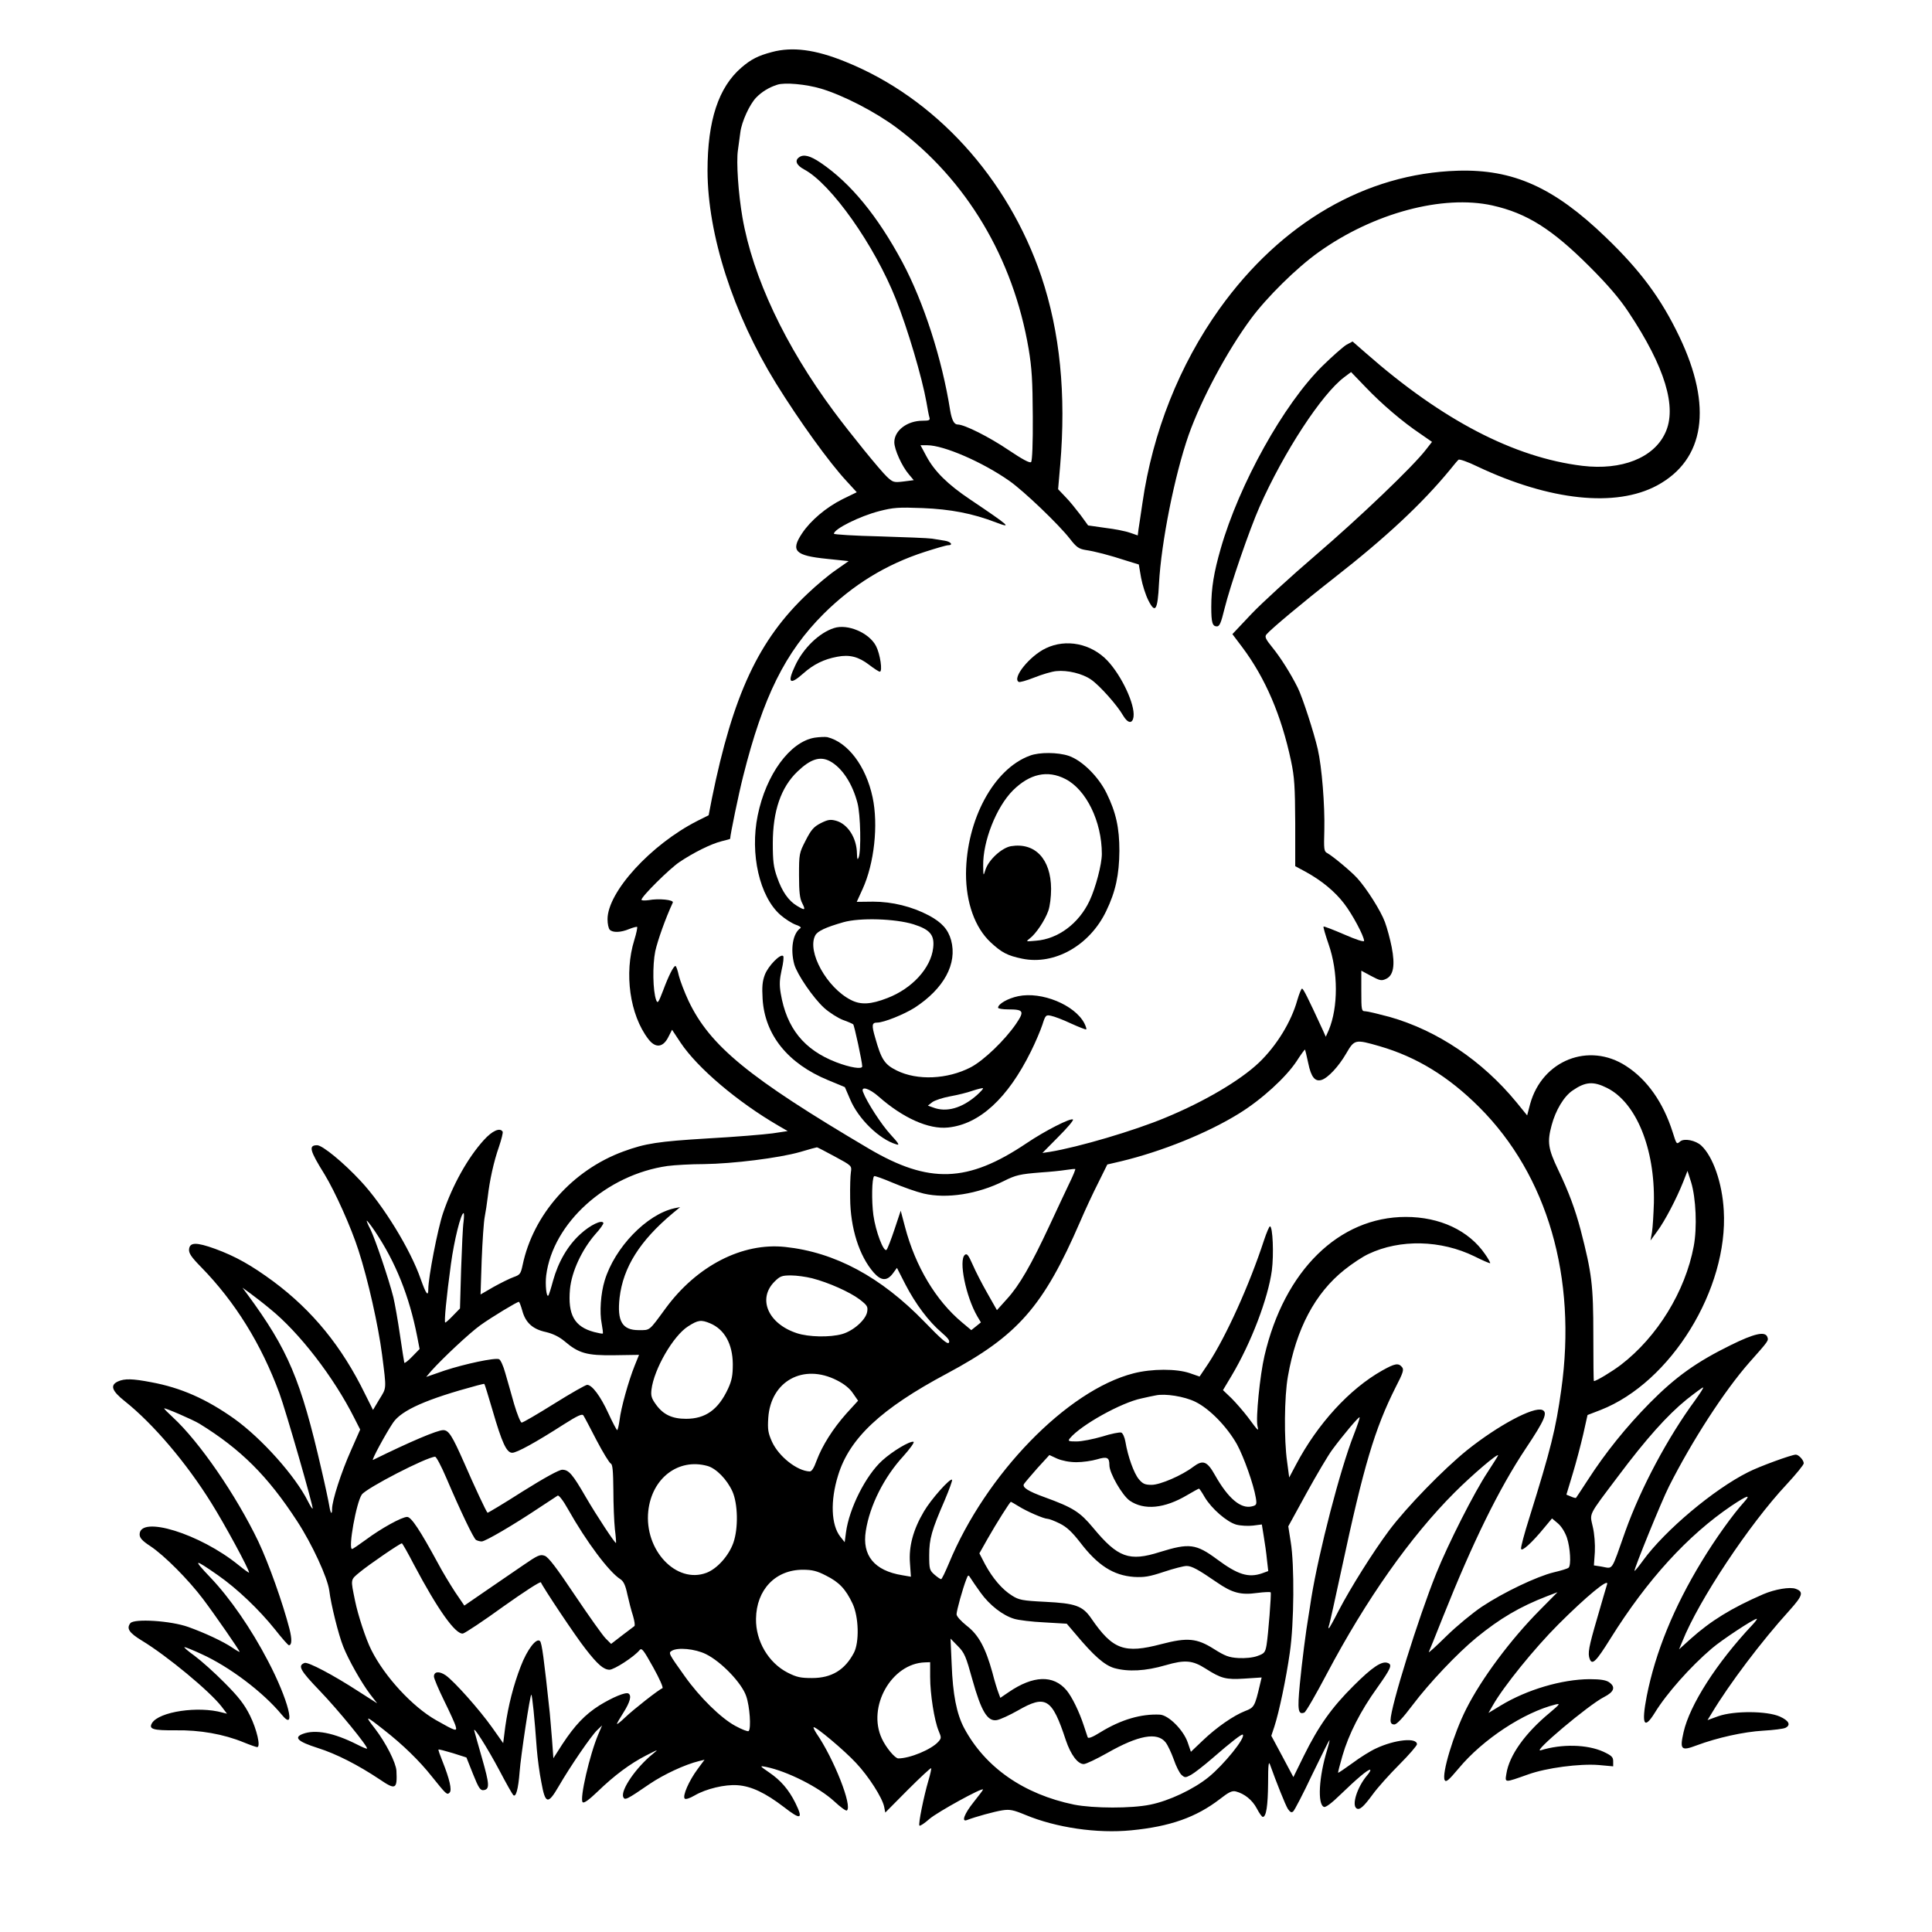 <?xml version="1.0" standalone="no"?>
<!DOCTYPE svg PUBLIC "-//W3C//DTD SVG 20010904//EN"
 "http://www.w3.org/TR/2001/REC-SVG-20010904/DTD/svg10.dtd">
<svg version="1.0" xmlns="http://www.w3.org/2000/svg"
 width="1024pt" height="1024pt" viewBox="0 0 1024 1024"
 preserveAspectRatio="xMidYMid meet">
<g transform="translate(0,1024) scale(0.1,-0.1)"
fill="#000000" stroke="none">
<path d="M4091 9964 c-73 -19 -111 -39 -160 -81 -123 -105 -181 -282 -181
-548 1 -340 136 -759 363 -1127 124 -200 282 -419 373 -517 l55 -60 -76 -37
c-86 -43 -169 -113 -214 -181 -62 -93 -37 -118 132 -135 l115 -12 -67 -47
c-37 -25 -104 -81 -149 -124 -261 -245 -397 -537 -509 -1088 l-17 -88 -60 -30
c-246 -125 -476 -377 -476 -521 0 -24 5 -49 12 -56 16 -16 58 -15 103 4 20 8
39 13 42 11 2 -3 -4 -34 -15 -69 -55 -177 -24 -397 74 -525 37 -49 77 -46 105
8 l21 41 45 -68 c90 -135 303 -315 518 -440 l50 -29 -80 -12 c-44 -6 -199 -19
-345 -27 -262 -16 -329 -26 -446 -69 -270 -99 -478 -334 -534 -602 -10 -47
-14 -52 -48 -64 -20 -7 -68 -31 -106 -52 l-69 -40 6 183 c4 101 11 203 16 228
5 25 12 72 16 105 10 88 32 189 60 268 13 39 22 74 19 79 -14 23 -55 5 -100
-45 -85 -94 -165 -237 -216 -387 -28 -83 -78 -340 -78 -403 0 -42 -12 -26 -40
53 -54 157 -200 394 -319 521 -90 97 -202 189 -230 189 -47 0 -40 -27 39 -154
56 -92 141 -281 180 -403 51 -157 105 -399 125 -553 24 -188 24 -174 -14 -236
l-34 -57 -42 84 c-123 252 -278 442 -486 597 -117 86 -200 133 -309 173 -100
36 -134 35 -138 -2 -2 -21 11 -41 64 -95 180 -184 319 -408 415 -669 33 -89
182 -606 176 -611 -2 -2 -13 15 -25 39 -67 134 -245 333 -390 437 -148 105
-283 165 -441 194 -99 19 -141 20 -176 4 -43 -20 -33 -50 38 -106 149 -119
324 -324 457 -538 69 -110 200 -351 200 -369 0 -3 -25 15 -56 40 -204 166
-524 265 -524 162 0 -18 14 -34 57 -62 74 -49 202 -178 279 -280 64 -85 194
-273 194 -280 0 -2 -17 7 -37 21 -50 34 -149 80 -236 111 -93 33 -285 45 -306
20 -22 -28 -7 -51 60 -92 134 -81 362 -270 424 -351 l28 -37 -24 6 c-129 36
-335 5 -373 -55 -20 -33 5 -40 126 -39 127 2 253 -20 360 -64 34 -14 66 -25
71 -25 20 0 -2 94 -38 167 -29 58 -59 98 -134 173 -53 54 -125 118 -160 144
-35 25 -59 46 -53 46 5 0 45 -16 88 -36 149 -67 329 -203 427 -322 80 -98 35
80 -73 285 -89 171 -202 334 -304 441 -96 101 -90 103 39 13 102 -71 219 -183
303 -288 36 -46 69 -83 73 -83 16 0 17 32 3 87 -35 136 -110 347 -165 463
-118 246 -313 529 -453 658 -25 23 -46 44 -46 47 0 6 153 -60 187 -81 219
-135 362 -277 518 -517 79 -121 161 -299 170 -367 9 -74 49 -235 74 -297 27
-69 96 -191 142 -252 l38 -49 -97 62 c-137 89 -270 159 -288 152 -37 -14 -25
-38 82 -149 97 -101 257 -297 249 -305 -2 -2 -26 8 -53 22 -123 62 -220 81
-287 56 -50 -19 -27 -41 80 -75 98 -31 213 -90 327 -166 85 -58 94 -53 89 46
-3 43 -55 146 -113 222 -57 73 -53 73 47 -6 100 -78 189 -165 253 -246 78 -97
81 -100 95 -86 13 13 0 71 -38 166 -13 32 -23 60 -21 62 2 2 36 -7 76 -19 l72
-23 35 -88 c30 -75 39 -88 57 -85 32 5 30 31 -9 168 -20 69 -38 134 -41 145
-10 36 67 -85 133 -209 35 -67 68 -125 73 -130 14 -15 27 31 34 124 6 82 56
413 62 408 5 -6 17 -121 29 -289 4 -48 14 -126 24 -175 21 -117 35 -120 92
-22 60 104 173 269 204 298 l26 25 -20 -47 c-46 -108 -100 -343 -83 -360 7 -7
33 12 79 56 89 86 172 148 258 192 65 33 67 34 35 8 -88 -71 -171 -191 -157
-228 8 -20 18 -15 142 70 73 49 183 101 260 120 l29 7 -37 -50 c-46 -62 -81
-143 -68 -156 5 -5 26 1 53 17 60 35 160 59 227 54 73 -5 148 -41 246 -116 90
-70 103 -65 61 21 -35 71 -78 121 -140 163 -51 35 -51 36 -16 29 113 -23 279
-107 361 -182 32 -30 62 -52 67 -49 32 20 -69 276 -161 409 -10 16 -17 30 -15
32 8 8 163 -122 225 -189 67 -71 139 -184 149 -232 l6 -31 119 120 c66 66 122
118 124 115 2 -2 -4 -31 -14 -64 -25 -85 -55 -233 -48 -240 3 -4 28 13 54 36
42 36 283 169 283 155 0 -3 -23 -33 -50 -67 -48 -60 -66 -106 -36 -95 46 18
149 46 189 52 39 6 58 2 121 -24 163 -68 381 -100 562 -82 206 20 344 69 470
166 46 36 64 45 84 40 46 -12 87 -45 111 -90 13 -25 27 -45 32 -45 18 0 27 59
28 178 0 102 3 121 11 97 31 -87 81 -213 94 -233 12 -17 19 -21 28 -13 7 6 53
94 101 196 49 101 90 183 91 182 2 -2 -4 -25 -12 -52 -44 -142 -52 -289 -17
-302 9 -4 42 21 86 64 90 87 145 133 158 133 6 0 -2 -15 -17 -32 -51 -61 -81
-156 -54 -173 16 -10 36 7 86 75 26 36 90 107 141 158 51 51 93 100 93 107 0
37 -117 25 -217 -22 -29 -13 -85 -48 -125 -78 -40 -29 -74 -52 -76 -51 -1 2 9
42 23 90 33 114 96 238 184 360 73 103 82 123 56 132 -31 12 -82 -22 -181
-121 -116 -115 -186 -214 -264 -372 l-55 -112 -58 109 -59 110 16 48 c25 76
63 257 82 392 23 155 25 466 5 587 l-13 83 97 177 c54 98 115 201 136 229 56
76 140 176 145 172 2 -3 -12 -44 -31 -93 -72 -183 -185 -619 -225 -865 -5 -36
-12 -76 -14 -90 -14 -80 -36 -253 -47 -368 -13 -136 -9 -162 24 -149 8 3 61
95 119 205 209 395 443 727 678 962 92 92 230 210 230 196 0 -2 -25 -42 -55
-88 -71 -107 -209 -379 -273 -538 -95 -236 -242 -708 -242 -777 0 -16 6 -23
20 -23 13 0 45 34 97 103 89 118 237 274 338 357 125 102 230 164 375 220 l55
21 -92 -93 c-156 -157 -311 -365 -392 -526 -67 -132 -131 -346 -114 -377 7
-13 21 -1 74 62 128 154 345 297 514 339 26 6 22 1 -30 -43 -132 -109 -216
-227 -231 -324 -8 -49 -12 -49 115 -4 97 35 273 58 374 50 l77 -7 0 27 c0 22
-8 30 -53 51 -85 38 -218 42 -331 7 -50 -15 254 241 335 282 55 28 63 54 27
79 -16 11 -46 16 -103 16 -147 -1 -331 -55 -470 -139 l-66 -40 23 40 c56 99
220 302 347 429 149 149 268 247 259 214 -3 -10 -27 -90 -52 -178 -46 -157
-52 -190 -40 -220 13 -33 34 -12 110 110 195 312 409 546 641 703 84 56 106
63 67 20 -59 -65 -153 -196 -225 -315 -148 -243 -245 -481 -291 -713 -29 -150
-15 -182 42 -90 63 103 189 245 303 342 51 44 222 157 238 157 4 0 -7 -15 -23
-32 -190 -202 -332 -424 -365 -569 -21 -93 -13 -101 69 -70 110 41 250 72 353
78 55 3 108 10 118 15 30 15 19 38 -30 60 -68 30 -242 31 -325 2 l-58 -21 22
36 c93 155 264 382 412 545 71 79 77 99 33 115 -30 11 -109 -2 -172 -29 -168
-73 -278 -141 -384 -236 l-62 -56 18 43 c86 216 355 621 552 831 50 54 91 104
91 112 0 17 -27 46 -42 46 -22 0 -195 -63 -253 -93 -182 -91 -440 -308 -556
-467 -24 -33 -44 -58 -46 -56 -5 5 143 369 182 446 122 242 294 508 427 659
104 117 102 115 95 135 -12 31 -69 18 -193 -43 -183 -90 -292 -168 -429 -306
-127 -129 -235 -263 -330 -410 -32 -49 -60 -92 -62 -94 -1 -2 -14 1 -27 7
l-24 10 33 109 c18 59 43 154 56 210 l23 103 70 27 c372 146 677 641 652 1058
-8 145 -57 285 -119 343 -30 28 -91 40 -112 22 -19 -16 -19 -17 -40 50 -50
157 -135 278 -247 350 -197 128 -444 30 -508 -201 l-16 -61 -57 70 c-181 220
-419 380 -672 452 -60 16 -118 30 -129 30 -20 0 -21 5 -21 108 l0 107 52 -28
c47 -25 55 -27 80 -15 38 18 48 71 29 168 -8 41 -24 101 -36 133 -22 60 -97
178 -147 233 -33 36 -129 116 -158 132 -18 9 -19 19 -16 124 3 129 -13 333
-35 428 -20 87 -81 275 -106 325 -38 76 -91 160 -135 214 -35 43 -41 56 -31
68 22 27 193 170 358 299 274 214 467 394 615 574 20 25 40 49 45 53 4 5 50
-11 101 -36 383 -181 733 -218 952 -100 253 137 295 418 118 788 -97 203 -206
350 -390 527 -275 265 -491 362 -786 353 -486 -15 -934 -275 -1261 -731 -213
-298 -355 -655 -409 -1030 -9 -60 -18 -123 -21 -140 l-4 -32 -40 14 c-22 8
-81 20 -132 26 l-91 13 -40 55 c-23 30 -58 74 -80 96 l-39 41 11 127 c32 377
-1 706 -100 1001 -178 524 -564 947 -1039 1138 -160 65 -281 80 -389 51z m261
-194 c117 -35 286 -122 399 -206 371 -276 619 -691 701 -1173 17 -102 21 -169
22 -358 1 -143 -3 -236 -9 -242 -7 -7 -47 15 -120 64 -102 69 -233 135 -269
135 -19 0 -31 23 -40 75 -43 273 -140 573 -253 785 -132 246 -275 420 -433
527 -56 38 -91 47 -115 29 -24 -17 -14 -42 27 -64 143 -76 373 -402 486 -687
63 -158 139 -416 162 -545 6 -36 13 -73 16 -82 5 -15 -1 -18 -36 -18 -82 0
-150 -52 -150 -114 0 -38 40 -127 77 -170 l26 -31 -54 -7 c-51 -6 -56 -5 -88
25 -37 35 -196 231 -282 347 -258 348 -429 711 -484 1028 -22 128 -33 293 -24
355 4 28 10 72 13 96 7 56 49 148 84 184 28 29 67 54 112 68 39 13 151 3 232
-21z m3558 -619 c183 -41 316 -125 516 -325 98 -98 160 -171 206 -241 193
-290 258 -505 194 -640 -61 -132 -231 -199 -439 -174 -362 44 -743 242 -1147
597 l-71 62 -32 -17 c-17 -10 -75 -61 -128 -113 -205 -202 -441 -626 -539
-968 -36 -125 -50 -209 -50 -309 0 -83 6 -103 30 -103 14 0 22 19 40 93 31
125 131 416 186 541 129 291 330 598 449 687 l36 27 77 -80 c86 -90 196 -184
290 -247 l62 -43 -32 -41 c-68 -89 -354 -362 -584 -559 -133 -114 -287 -255
-342 -313 l-100 -106 52 -69 c123 -164 208 -363 259 -604 18 -85 21 -136 22
-329 l0 -228 54 -29 c86 -47 156 -105 205 -169 44 -57 106 -173 106 -198 0 -7
-44 7 -105 34 -58 25 -107 44 -110 42 -2 -3 10 -45 27 -94 51 -146 51 -334 1
-454 l-16 -36 -18 40 c-77 167 -101 215 -108 215 -4 0 -15 -27 -25 -61 -32
-115 -110 -242 -203 -331 -100 -95 -290 -207 -496 -292 -165 -69 -460 -156
-612 -181 l-40 -6 84 85 c47 47 82 88 78 92 -10 11 -148 -59 -247 -126 -311
-209 -516 -216 -835 -28 -637 376 -843 545 -956 784 -21 45 -44 105 -51 133
-6 28 -14 51 -18 51 -10 0 -36 -51 -65 -129 -25 -65 -29 -72 -37 -52 -18 49
-20 185 -5 259 13 58 54 174 93 258 7 15 -75 23 -128 13 -21 -3 -38 -2 -38 2
0 17 146 162 200 199 74 50 168 97 224 111 25 6 46 12 46 13 0 20 46 242 69
332 106 422 223 657 426 860 156 155 332 263 537 329 59 19 114 35 123 35 29
0 15 19 -17 24 -18 3 -49 8 -68 11 -19 3 -144 8 -277 12 -134 3 -243 10 -243
14 0 25 136 93 241 120 74 19 101 21 229 16 148 -6 264 -28 389 -76 89 -34 72
-19 -136 121 -121 81 -190 150 -233 230 l-31 58 36 0 c87 0 293 -89 435 -189
76 -53 262 -231 321 -307 34 -44 47 -53 82 -59 49 -7 126 -27 218 -57 l65 -20
12 -70 c7 -38 24 -91 38 -119 37 -74 50 -55 57 88 12 220 83 575 157 787 67
189 203 444 330 616 84 114 243 271 360 354 290 207 657 305 920 247z m-598
-4456 c196 -57 365 -160 529 -324 361 -361 518 -902 434 -1497 -29 -209 -55
-313 -169 -678 -26 -82 -46 -156 -44 -165 3 -17 57 31 124 113 l40 48 31 -26
c19 -16 38 -47 48 -76 18 -54 23 -146 9 -159 -5 -5 -41 -16 -80 -25 -89 -22
-264 -105 -380 -182 -49 -33 -133 -102 -187 -155 -54 -53 -96 -92 -94 -85 3 6
37 90 75 186 158 396 296 678 439 893 101 151 118 192 87 204 -47 18 -234 -82
-398 -213 -125 -101 -319 -300 -413 -425 -87 -117 -205 -305 -268 -426 -26
-51 -49 -93 -52 -93 -3 0 -2 8 2 18 3 9 33 143 66 297 117 546 175 741 286
962 40 77 45 94 34 107 -19 23 -37 20 -105 -18 -174 -98 -343 -283 -457 -499
l-36 -68 -11 83 c-17 118 -15 346 4 452 44 253 144 442 300 566 40 32 97 70
128 84 167 79 383 74 561 -13 44 -22 81 -38 83 -36 2 2 -10 24 -27 48 -86 125
-239 197 -420 197 -354 0 -644 -284 -749 -736 -24 -102 -47 -332 -37 -373 7
-30 5 -28 -52 49 -23 30 -62 75 -86 99 l-45 43 46 77 c103 173 193 409 213
557 11 85 5 234 -10 234 -4 0 -18 -33 -31 -72 -78 -239 -201 -510 -295 -654
l-47 -70 -52 18 c-70 24 -201 24 -298 -1 -352 -90 -784 -535 -979 -1008 -19
-45 -37 -83 -41 -83 -4 0 -20 11 -35 24 -26 23 -28 29 -28 103 0 87 13 132 82
291 24 57 42 106 39 109 -10 10 -111 -103 -149 -168 -57 -96 -81 -186 -74
-274 l5 -72 -46 8 c-148 24 -214 105 -193 235 21 135 97 285 198 395 36 40 61
75 55 77 -19 6 -112 -50 -166 -99 -88 -80 -175 -254 -192 -380 l-7 -53 -23 29
c-49 62 -54 190 -12 325 60 197 228 354 577 540 376 201 511 355 706 805 26
61 69 153 96 206 l48 97 73 17 c216 52 457 149 625 253 120 74 248 191 305
277 23 36 43 63 45 62 1 -2 9 -34 17 -72 15 -74 36 -99 70 -89 34 10 91 71
131 140 44 76 48 76 177 39z m1205 -221 c155 -77 255 -321 249 -609 -2 -60 -6
-130 -10 -155 l-8 -45 35 48 c41 55 103 174 138 262 l23 59 19 -59 c26 -85 33
-241 14 -341 -45 -239 -193 -480 -386 -628 -46 -35 -130 -86 -143 -86 -2 0 -3
109 -3 243 0 267 -8 328 -67 557 -29 110 -63 202 -119 319 -54 113 -59 148
-35 237 21 79 65 153 111 184 68 47 110 50 182 14z m-4092 -364 c89 -48 90
-49 85 -82 -3 -18 -5 -80 -4 -138 1 -159 48 -307 125 -395 39 -44 70 -46 101
-5 l22 30 45 -88 c54 -104 123 -196 191 -254 36 -31 46 -45 39 -55 -8 -9 -40
19 -130 112 -230 237 -473 368 -738 396 -227 24 -467 -100 -632 -324 -91 -124
-82 -117 -144 -117 -87 0 -115 47 -101 172 19 161 107 301 281 447 l40 33 -30
-6 c-147 -32 -317 -208 -370 -383 -21 -68 -28 -169 -16 -228 5 -27 8 -51 6
-53 -2 -2 -23 2 -46 8 -105 28 -140 92 -128 227 9 94 63 209 134 291 26 28 45
56 43 60 -7 19 -70 -11 -122 -59 -67 -61 -117 -147 -145 -248 -11 -41 -22 -76
-25 -78 -10 -10 -17 60 -11 107 35 278 319 534 643 580 38 5 125 10 193 10
154 2 396 32 509 64 47 14 87 25 90 25 3 0 45 -22 95 -49z m1245 -137 c-18
-37 -66 -140 -107 -228 -98 -210 -160 -318 -226 -390 l-53 -59 -51 90 c-28 49
-63 117 -78 152 -22 50 -30 60 -41 51 -34 -28 5 -221 66 -326 l19 -32 -26 -21
-25 -20 -49 41 c-139 116 -247 297 -302 505 l-23 87 -33 -99 c-18 -54 -37
-103 -42 -108 -15 -16 -58 97 -70 184 -10 76 -8 194 4 206 3 3 47 -13 99 -35
52 -22 125 -48 163 -57 123 -29 287 -3 425 66 64 32 85 37 199 46 47 3 105 9
130 13 25 4 48 6 50 5 2 -2 -11 -34 -29 -71z m-3213 -208 c-4 -25 -9 -138 -13
-252 l-6 -208 -36 -37 c-20 -21 -39 -38 -42 -38 -7 0 6 134 30 310 17 126 53
270 67 270 3 0 3 -20 0 -45z m-469 -52 c109 -163 181 -342 223 -556 l13 -67
-40 -41 c-21 -22 -40 -36 -41 -32 -1 4 -12 70 -23 147 -11 76 -27 166 -35 200
-25 99 -96 307 -121 359 -14 26 -22 47 -20 47 3 0 23 -26 44 -57z m2316 -248
c89 -23 200 -73 252 -112 41 -32 45 -38 40 -67 -8 -42 -73 -100 -133 -117 -64
-18 -177 -16 -240 5 -152 50 -209 182 -118 273 29 29 39 33 87 33 30 0 80 -7
112 -15z m-2873 -162 c155 -125 338 -362 447 -579 l31 -61 -49 -111 c-51 -114
-100 -265 -100 -310 0 -34 -8 -25 -15 18 -3 19 -21 105 -41 190 -110 479 -177
636 -393 930 l-26 35 40 -29 c22 -16 70 -53 106 -83z m1337 -9 c17 -64 55 -99
125 -114 38 -9 70 -25 97 -47 77 -66 119 -78 266 -76 l131 2 -23 -57 c-33 -82
-73 -226 -80 -288 -4 -30 -10 -54 -13 -54 -3 1 -24 40 -46 88 -42 92 -87 152
-113 152 -8 0 -87 -45 -175 -100 -88 -55 -165 -100 -172 -100 -6 0 -24 44 -40
98 -15 53 -36 128 -47 165 -10 37 -25 70 -33 73 -22 9 -181 -25 -288 -60 l-98
-34 27 32 c64 71 203 201 260 242 60 43 194 124 204 124 3 0 11 -21 18 -46z
m996 -68 c76 -32 119 -109 120 -216 0 -60 -5 -86 -25 -130 -52 -112 -120 -160
-223 -160 -73 0 -120 22 -158 74 -25 34 -29 48 -25 81 13 108 115 285 194 335
53 34 69 36 117 16z m672 -302 c38 -19 68 -43 85 -69 l27 -39 -62 -68 c-72
-81 -128 -170 -158 -250 -14 -39 -26 -58 -37 -57 -67 3 -163 79 -199 157 -21
47 -24 65 -20 127 13 195 186 290 364 199z m-1826 -157 c51 -176 75 -227 105
-227 24 0 123 54 274 151 71 45 96 57 103 47 5 -7 36 -66 70 -132 34 -65 68
-120 75 -123 10 -4 13 -39 14 -142 0 -75 4 -167 8 -206 5 -38 7 -71 6 -73 -4
-5 -103 145 -160 243 -70 121 -90 145 -125 145 -17 0 -95 -43 -210 -115 -100
-64 -184 -114 -186 -113 -8 8 -70 141 -124 265 -64 145 -82 173 -111 173 -31
0 -175 -61 -372 -158 -11 -5 67 139 106 197 45 67 179 126 447 198 19 5 36 9
37 8 2 -1 21 -63 43 -138z m6375 52 c-146 -199 -287 -463 -370 -694 -78 -221
-63 -199 -128 -188 l-39 6 5 71 c2 41 -2 97 -11 134 -16 74 -28 52 134 267
149 199 261 324 363 407 47 37 86 66 88 64 3 -2 -17 -32 -42 -67z m-2649 -9
c75 -37 166 -130 220 -225 37 -68 88 -212 100 -283 6 -36 4 -40 -20 -46 -59
-15 -126 41 -196 165 -42 75 -64 83 -115 45 -60 -46 -176 -96 -221 -96 -35 0
-47 5 -68 30 -26 31 -58 120 -71 198 -4 24 -14 46 -22 49 -8 3 -54 -6 -101
-21 -48 -14 -109 -26 -136 -26 -44 0 -47 2 -35 17 58 70 272 189 379 211 30 7
64 14 75 16 50 11 152 -5 211 -34z m-631 -320 c33 0 82 7 109 15 54 16 66 11
66 -31 0 -42 68 -160 108 -188 76 -52 184 -42 305 30 32 19 60 34 62 34 2 0
16 -20 30 -45 37 -62 118 -132 168 -146 23 -6 63 -8 88 -5 l47 6 10 -62 c6
-35 14 -91 17 -124 l7 -61 -33 -12 c-72 -25 -129 -7 -238 74 -112 83 -148 87
-303 39 -163 -52 -223 -30 -354 128 -70 84 -105 107 -259 163 -86 31 -118 52
-108 69 5 8 37 45 71 84 l64 70 41 -19 c26 -11 65 -19 102 -19z m-3340 -82
c77 -180 145 -322 158 -330 7 -4 20 -8 30 -8 19 0 168 87 307 180 47 31 90 59
96 63 6 3 29 -26 54 -71 98 -174 218 -334 278 -372 17 -11 27 -32 37 -80 8
-36 21 -87 30 -114 8 -28 12 -52 7 -55 -4 -3 -34 -26 -66 -50 l-57 -44 -29 29
c-16 16 -89 119 -163 229 -97 145 -141 203 -160 209 -24 9 -37 3 -114 -50 -49
-33 -138 -95 -200 -137 l-112 -77 -49 72 c-26 40 -68 109 -91 153 -94 173
-141 245 -163 245 -28 0 -137 -60 -219 -121 -37 -27 -69 -49 -73 -49 -22 0 23
250 52 289 26 35 342 198 388 200 6 1 33 -50 59 -111z m1385 62 c46 -13 103
-71 132 -135 29 -65 32 -195 5 -272 -24 -68 -85 -137 -142 -159 -160 -61 -331
120 -309 327 19 175 160 282 314 239z m1648 -213 c44 -28 135 -67 154 -67 8 0
37 -11 65 -25 38 -19 65 -45 108 -100 93 -122 176 -175 285 -183 54 -3 81 1
159 27 51 17 105 31 120 31 28 0 62 -19 161 -87 81 -56 127 -68 213 -56 38 5
70 6 72 3 4 -7 -13 -225 -22 -279 -7 -40 -12 -45 -48 -58 -24 -9 -65 -13 -101
-11 -51 3 -71 11 -130 48 -90 57 -140 62 -278 26 -197 -52 -258 -30 -372 136
-46 67 -84 80 -244 88 -122 6 -140 10 -176 33 -52 32 -103 92 -143 166 l-30
58 44 78 c46 81 118 195 123 195 1 0 19 -10 40 -23z m-3204 -310 c126 -238
221 -372 260 -365 12 3 109 67 215 144 110 78 196 134 198 127 8 -22 185 -288
236 -352 65 -84 96 -110 127 -111 25 0 130 68 159 103 12 15 20 5 73 -90 34
-61 55 -109 49 -111 -18 -6 -153 -112 -198 -155 -24 -23 -43 -38 -43 -34 0 4
16 31 35 61 34 54 44 89 26 100 -15 9 -84 -20 -154 -63 -77 -49 -130 -105
-196 -205 l-48 -75 -7 97 c-4 53 -10 117 -12 142 -31 291 -42 372 -52 382 -19
19 -68 -45 -102 -134 -39 -101 -66 -208 -82 -320 l-11 -87 -58 82 c-68 96
-200 244 -246 277 -35 24 -63 21 -63 -6 0 -10 24 -67 54 -128 30 -61 58 -122
61 -135 9 -30 0 -27 -104 32 -125 71 -272 230 -343 372 -29 57 -71 186 -86
260 -24 118 -26 110 26 153 47 39 212 152 222 152 3 0 32 -51 64 -113z m2184
-58 c70 -35 104 -71 141 -149 33 -71 36 -204 7 -260 -48 -91 -118 -134 -222
-134 -60 0 -81 4 -130 29 -101 52 -169 167 -167 285 2 154 103 260 248 260 49
0 75 -6 123 -31z m819 -90 c48 -67 118 -121 178 -139 22 -7 94 -16 160 -19
l119 -7 46 -54 c98 -117 153 -165 205 -181 75 -21 167 -16 273 15 103 30 143
26 212 -18 83 -53 108 -59 205 -53 l92 6 -10 -42 c-26 -111 -30 -118 -78 -136
-61 -24 -151 -86 -225 -157 l-62 -59 -17 50 c-23 66 -101 144 -147 147 -99 5
-206 -26 -315 -93 -43 -27 -65 -35 -68 -27 -2 7 -12 36 -21 63 -24 73 -62 151
-91 186 -70 83 -177 79 -307 -10 l-44 -30 -10 27 c-6 15 -21 63 -32 107 -36
130 -73 200 -136 248 -31 25 -54 50 -54 61 0 19 33 138 52 186 9 24 11 24 22
6 6 -10 30 -45 53 -77z m-43 -462 c47 -168 80 -222 129 -214 18 3 68 26 112
51 148 85 181 65 254 -157 26 -77 63 -127 95 -127 12 0 68 27 125 59 165 94
265 112 309 56 11 -14 30 -54 43 -90 12 -36 31 -73 41 -82 18 -16 21 -16 51 0
18 10 68 49 112 87 100 87 157 131 162 126 16 -16 -100 -159 -181 -225 -80
-65 -210 -126 -309 -146 -101 -21 -301 -20 -404 0 -267 55 -471 197 -583 406
-40 76 -60 178 -66 339 l-6 135 39 -40 c35 -35 43 -55 77 -178z m-1413 136
c82 -40 191 -154 214 -223 19 -54 27 -172 13 -185 -4 -4 -35 8 -70 27 -75 40
-189 151 -269 264 -85 119 -87 123 -69 134 31 20 124 11 181 -17z m1189 -122
c0 -90 22 -230 45 -285 15 -36 15 -39 -2 -58 -37 -41 -150 -88 -212 -88 -17 0
-65 57 -87 105 -79 168 51 399 229 404 l27 1 0 -79z"/>
<path d="M4420 6911 c-78 -25 -162 -106 -205 -198 -44 -93 -30 -107 43 -42 54
48 109 75 179 88 66 13 114 0 170 -43 26 -20 51 -36 56 -36 16 0 2 94 -20 136
-36 70 -151 119 -223 95z"/>
<path d="M5543 6804 c-86 -41 -179 -157 -144 -178 5 -4 42 7 83 23 40 16 93
32 117 34 59 6 138 -13 184 -45 44 -30 139 -136 170 -191 25 -42 50 -45 55 -5
8 65 -63 216 -138 296 -86 91 -219 118 -327 66z"/>
<path d="M4317 6330 c-130 -22 -257 -195 -301 -412 -42 -204 10 -430 120 -527
25 -22 62 -45 81 -52 19 -6 31 -14 26 -18 -41 -27 -55 -112 -33 -193 16 -54
100 -177 158 -230 29 -26 74 -54 100 -64 26 -9 50 -20 54 -23 6 -5 48 -200 48
-223 0 -17 -65 -6 -138 22 -171 66 -263 181 -294 365 -8 47 -6 74 5 125 9 36
12 69 8 73 -14 14 -79 -52 -97 -99 -13 -34 -16 -63 -12 -129 12 -191 134 -342
347 -430 l89 -37 28 -65 c43 -103 155 -212 244 -238 20 -7 15 3 -30 52 -48 52
-126 172 -146 226 -12 32 33 19 83 -25 128 -113 265 -175 368 -164 166 17 316
154 439 403 24 48 51 112 61 142 16 51 19 53 46 47 16 -3 64 -21 106 -41 42
-19 78 -33 80 -31 3 2 -2 17 -10 33 -51 97 -226 169 -350 143 -54 -11 -107
-41 -107 -61 0 -5 24 -9 53 -9 83 0 88 -9 42 -77 -59 -86 -171 -194 -240 -230
-124 -64 -283 -71 -392 -17 -65 32 -82 59 -114 173 -20 68 -18 81 10 81 35 0
142 43 199 79 155 101 227 233 193 358 -16 57 -49 94 -118 131 -89 47 -194 73
-295 73 l-87 -1 31 68 c62 136 84 340 53 486 -35 165 -131 292 -240 319 -11 2
-41 1 -68 -3z m81 -124 c64 -34 120 -118 147 -223 16 -61 20 -253 6 -288 -6
-15 -8 -10 -9 21 -1 83 -49 157 -111 174 -30 8 -43 6 -81 -13 -37 -19 -51 -35
-80 -92 -34 -66 -35 -71 -35 -184 0 -88 4 -124 17 -148 19 -38 15 -40 -28 -14
-45 27 -79 76 -105 151 -19 53 -23 86 -23 180 0 171 43 297 131 381 69 66 119
82 171 55z m444 -865 c88 -28 112 -57 104 -125 -12 -107 -112 -216 -243 -266
-87 -34 -141 -37 -193 -10 -128 65 -234 257 -189 342 12 23 55 43 149 70 88
25 275 19 372 -11z m334 -907 c-78 -68 -160 -91 -230 -64 l-28 10 23 18 c13
10 56 24 94 31 39 7 93 20 120 30 28 9 52 15 55 13 3 -2 -13 -19 -34 -38z"/>
<path d="M5459 6235 c-192 -70 -337 -339 -339 -626 0 -153 47 -285 130 -363
59 -55 90 -71 167 -87 172 -36 359 70 446 252 50 103 69 193 70 319 0 123 -18
204 -68 306 -43 88 -130 174 -201 198 -57 19 -155 20 -205 1z m188 -124 c110
-56 193 -225 193 -397 0 -55 -33 -180 -65 -248 -57 -121 -167 -203 -284 -212
-55 -5 -55 -5 -33 12 32 24 80 95 98 146 9 25 15 74 15 117 -1 158 -85 247
-213 226 -49 -9 -118 -72 -135 -125 -11 -35 -11 -35 -12 21 -2 129 69 311 158
400 89 88 183 109 278 60z"/>
</g>
</svg>
